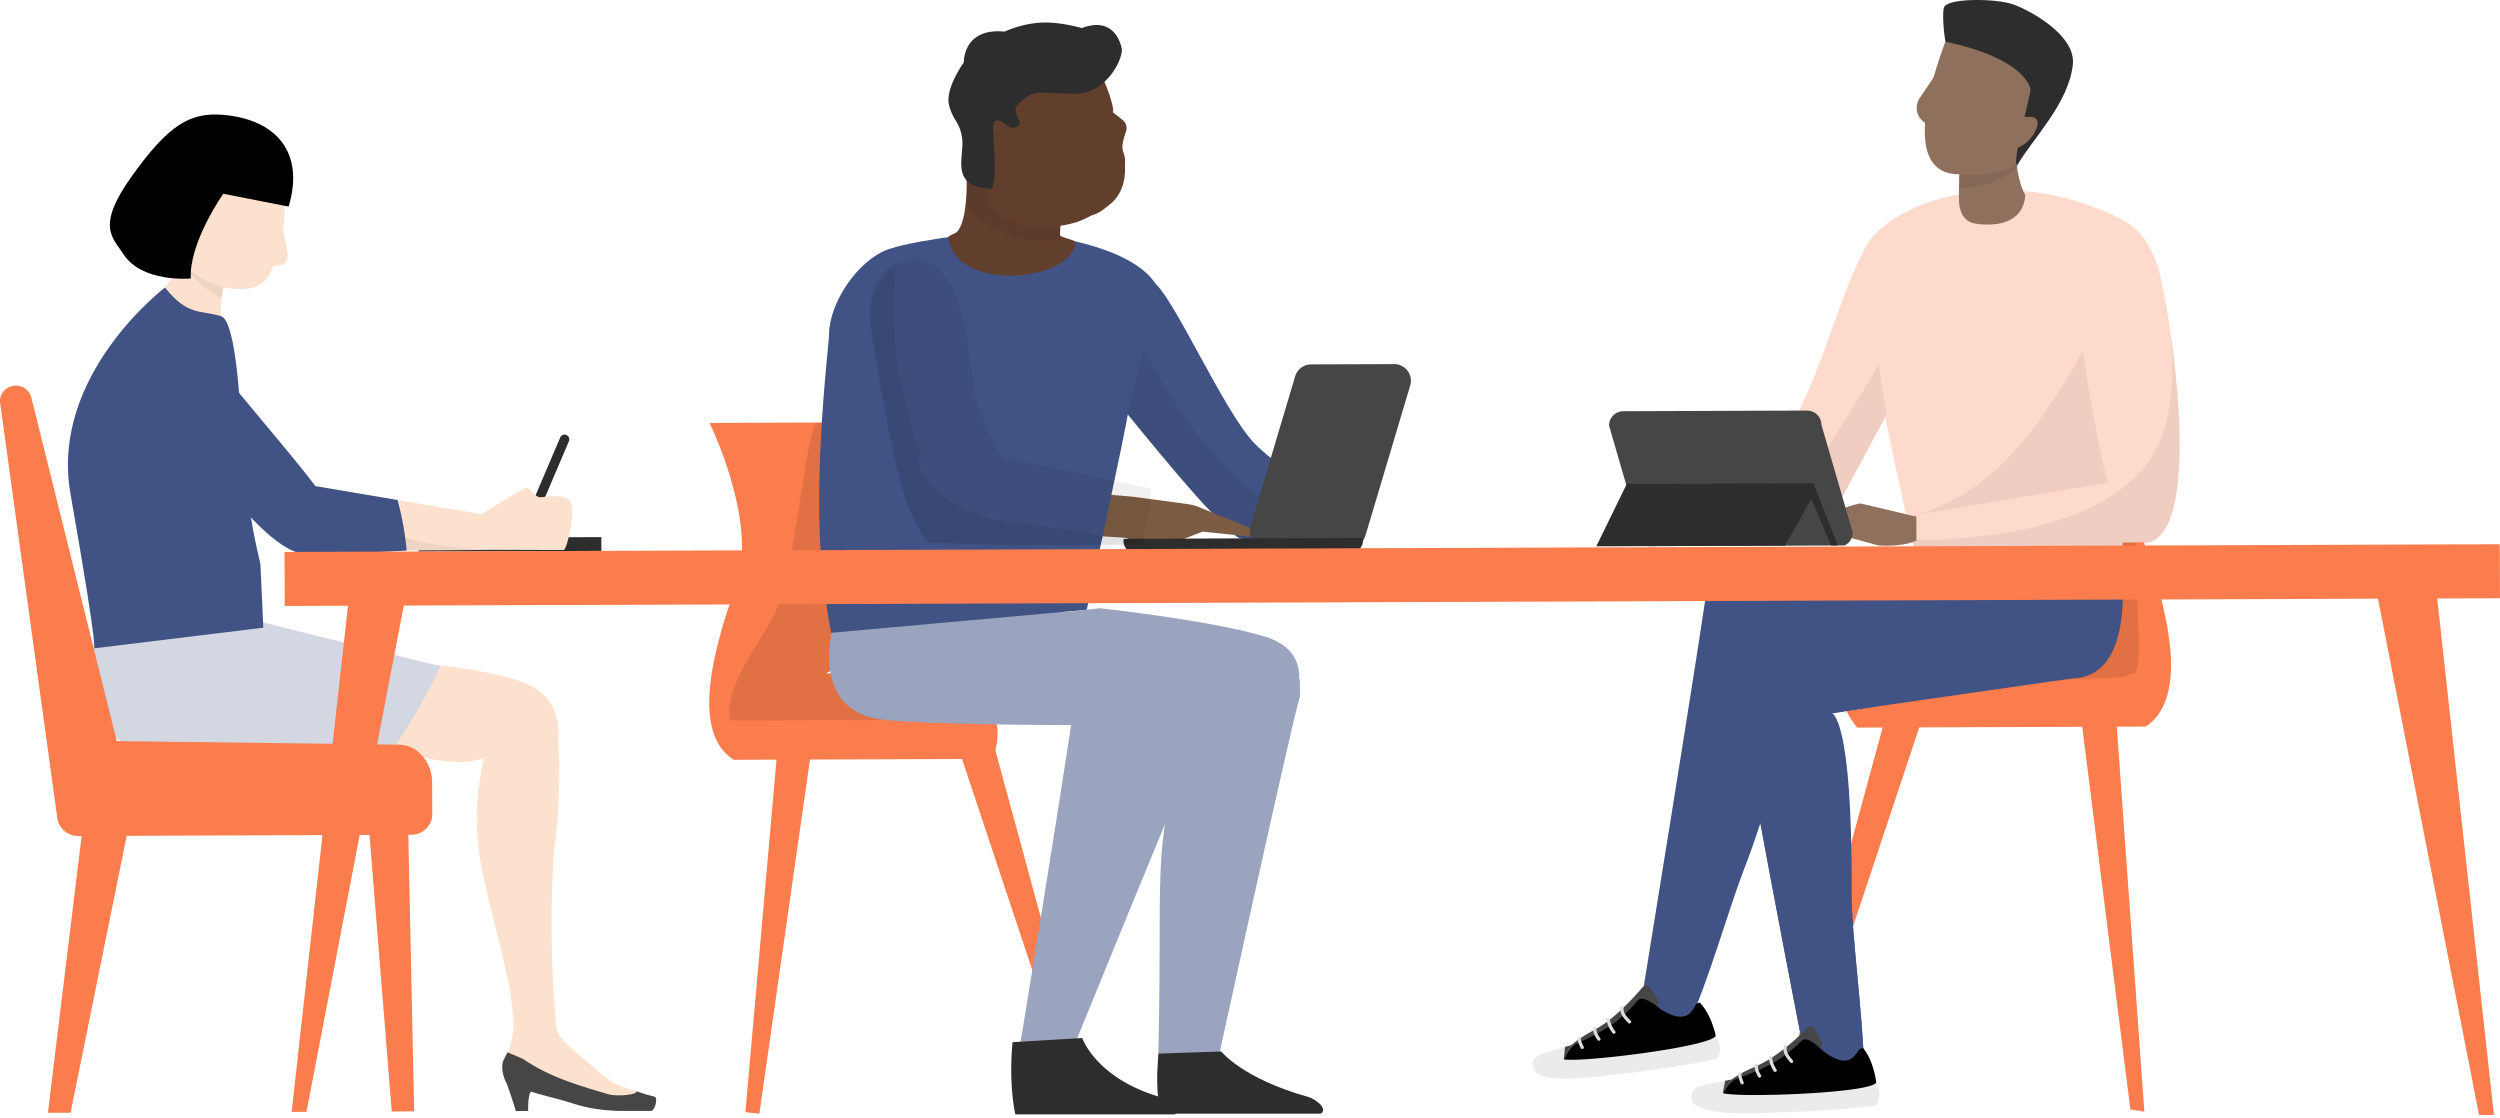 <svg xmlns="http://www.w3.org/2000/svg" width="434" height="194" fill="none"><g clip-path="url(#a)"><path fill="#fb7c4d" d="m141.626 124.775-9.8 68.554-2.426-.252 5.945-67.326zM166.108 129.05l21.38 64.254h2.458l-17.482-64.254zM333.221 126.166l-21.381 64.261h-2.457l17.482-64.261zM361.033 122.653l8.801 69.933 2.426.409-4.96-69.284z"/><path fill="#fce2ce" d="M110.433 189.419c-.328-.126-2.369-.642-3.784-1.379-1.415-.736-4.707-3.777-8.321-6.805-.922-.775-1.706-2.399-1.706-2.399-1.624-17.011-.468-30.433-.468-30.433.588-5.339.898-8.273.942-16.306-.057-.34-.158-3.312-.145-3.664.29-8.027-4.322-9.891-11.152-11.421-5.648-1.265-17.773-2.499-17.773-2.499l-4.852 15.449s2.976.051 10.065 1.518c3.525.73 5.566.931 8.024.749.954-.076 2.097-.409 2.742-.623-2.534 10.665-.537 18.799.442 22.985 2.679 11.477 4.322 15.859 4.688 23.187.126 1.675-.815 4.64-.815 4.64-1.857 2.758 9.85 6.963 15.858 8.613 4.36 1.196 12.7.913 6.268-1.605z"/><path fill="#464646" d="M112.973 192.857h-4.833a29 29 0 0 1-3.128-.158c-.101-.006-.214-.012-.315-.031a4 4 0 0 1-.398-.044c-.19-.026-.386-.044-.575-.076a3 3 0 0 1-.361-.057c-.063-.006-.126-.025-.189-.031-.265-.044-.518-.094-.771-.139a43 43 0 0 1-1.295-.289c-.316-.076-.619-.164-.929-.252a40 40 0 0 1-.96-.29c-.266-.088-.543-.17-.822-.251-.271-.089-.562-.164-.853-.252-.972-.265-2.002-.529-3.026-.812-.013-.007-.038-.007-.057-.013-.29-.075-.575-.157-.853-.233-.297-.075-.594-.164-.897-.252-.19-.056-.379-.107-.562-.163-.417.591-.461 2.172-.461 2.933 0 .252.006.416.006.416l-2.18.025a3 3 0 0 0-.1-.441c-.33-1.183-1.353-4.104-1.422-4.306 0-.006-.007-.006-.007-.012-.455-.731-1.232-2.903-.492-4.256.037-.07.107-.214.183-.366h.006q.048-.094.076-.169c.063-.126.126-.259.183-.366.013-.037.038-.075.057-.107.057-.119.088-.195.088-.195l2.667 1.133c4.062 2.752 8.005 4.174 14.822 6.145.84.246 2.173.252 3.241.132h.013s.012 0 .025-.006h.012c.228-.025.443-.057.626-.095.044-.006.095-.012.139-.031.272-.063.499-.132.651-.214.025-.006.044-.025.063-.038.126-.075.158-.17.088-.258.525.157.853.264 1.157.365.044.025.101.038.151.057.291.107 1.257.352 1.902.529.619.17.057 2.48-.657 2.48z"/><path fill="#2d2d2d" d="m104.391 93.241-31.73.11.01 2.399 31.728-.11zM98.334 75.517a.827.827 0 0 0-1.08.434L91.2 90.137a.824.824 0 0 0 .436 1.076.827.827 0 0 0 1.08-.434l6.053-14.184a.825.825 0 0 0-.436-1.077"/><path fill="#d2d7e2" d="M38.692 109.722c-7.373 1.158-14.74.686-22.29.61-.518 3.35-.506 6.252-.436 8.443.126 3.878 1.73 11.389 10.829 11.143 6.722-.182 30.8.321 41.093.598a103 103 0 0 0 8.573-14.87c-11.259-2.713-31.116-7.681-31.116-7.681s-4.404 1.392-6.653 1.744z"/><path fill="#fce2ce" d="M54.386 84.325c-4.031-1.253-7.72 4.25-7.746 6.56-.025 2.317 2.736 3.173 5.705 4.092 2.97.926 33.606.466 33.606.466 1.466-3.954-.228-5.823-.228-5.823l-31.337-5.302z"/><path fill="#000" d="M65.36 91.326a5.6 5.6 0 0 1-1.276-.888 14 14 0 0 1-1.8-1.077c-1.53-.724-2.345-1.832-2.616-3.047a3.9 3.9 0 0 1-.19-1.127l-5.099-.862c-4.03-1.253-7.72 4.25-7.745 6.56-.026 2.317 2.735 3.173 5.705 4.099 2.495.774 24.527.572 31.495.49q-1.508-.151-3.007-.295c-5.39-.51-10.614-1.36-15.467-3.853" opacity=".06"/><path fill="#415385" d="m69.025 86.805-14.273-2.41s-.025-.045-.044-.064c-3.576-4.867-17.621-21.078-20.527-25.284-1.662-2.404-3.974-3.135-6.021-3.028-2.515.133-1.055 2.046-1.517 4.514a10.8 10.8 0 0 0 .146 4.546c1.124 4.652 17.475 29.91 25.701 31.031.285.038 10.596-.037 18.108-.535-.265-2.826-.733-5.615-1.478-8.323q-.055-.225-.102-.44z"/><path fill="#fce2ce" d="m34.136 41.715-5.49 8.191c2.06 3.456 6.173 5.754 7.986 5.71a2.49 2.49 0 0 0 1.731-.724c-.233-3.979.904-6.956 2.3-11.13l-6.527-2.04z"/><path fill="#000" d="M31.616 45.474c1.706 2.87 4.094 4.873 6.861 6.264.322-2.587 1.181-4.973 2.186-7.983l-6.526-2.04z" opacity=".06"/><path fill="#fce2ce" d="m48.169 46.122-.708.044c-1.067 2.859-2.742 4.773-8.485 3.74-3.481-.63-8.94-5.055-8.94-5.055-2.199-5.68-3.658-12.68-2.748-16.262.903-3.582 9.054-8.342 15.94-5.798 5.857 2.159 6.704 11.754 5.907 17.357l.045-.057.632 3.242c.322 1.65.044 2.689-1.637 2.79z"/><path fill="#000" d="M38.787 19.939c-5.851-.504-9.566 1.806-15.884 10.62s-3.33 10.665-1.491 13.536c3.228 5.043 11.714 4.25 11.714 4.25-.342-6.208 5.635-14.713 5.635-14.713l11.347 2.235c2.856-9.507-2.287-15.148-11.315-15.922z"/><path fill="#fce2ce" d="M94.013 86.314c-1.15.17-1.814-1.467-2.47-1.63-.658-.164-9.023 5.282-9.023 5.282l3.43 5.483s11.222.044 11.879.038c.657 0 2.274-7.385 1.118-8.53-1.156-1.146-3.784-.806-4.934-.636z"/><path fill="#fb7c4d" d="M8.315 193.171c1.314 0 2.622-.012 3.936-.006l9.976-49.22-7.917.025-5.99 49.201zM64.052 143.794l3.956 49.157 3.892-.012-1.043-49.17zM376.474 62.416l-26.694.094c-13.476 37.642 5.927 47.495 5.927 47.495s-27.471-4.47-33.29 1.259c-7.114 7.014-.013 15.047-.013 15.047l50.109-.176c7.834-5.251 3.588-20.896-.638-32.89-4.234-11.993 4.599-30.823 4.599-30.823z"/><path fill="#000" d="M349.774 62.51c-13.476 37.642 5.926 47.495 5.926 47.495s-27.471-4.47-33.29 1.259c-4.22 4.162-3.437 8.682-2.103 11.672a252 252 0 0 1 29.056-4.268c4.916-.434 9.838-.705 14.766-.926 1.421-.062 3.013 0 4.41-.22.36-.057 2.179-.938 1.965-.497 1.206-1.675.707-6.611.676-8.72-.07-4.489-.487-8.959-.525-13.447-.019-2.374.013-4.785.133-7.203-.765-11.483 5.68-25.233 5.68-25.233l-26.694.095z" opacity=".1"/><path fill="#fedacc" d="M367.85 37.856c-19.788-9.966-40.335-2.707-44.226 5.477-2.471 5.194 8.927 53.218 8.927 53.218l35.627 5.71c.967-24.326 2.098-51.108 2.401-60.256.063-1.82-1.105-3.33-2.735-4.149z"/><path fill="#000" d="M353.584 73.521c-5.977 8.191-13.123 14.14-22.594 16.25.929 4.117 1.561 6.78 1.561 6.78l35.627 5.71c.841-21.147 1.801-44.133 2.243-55.792-3.336 3.393-5.433 8.008-7.613 12.176a118 118 0 0 1-9.224 14.883z" opacity=".06"/><path fill="#8f705c" d="m349.951 22.539-9.363.239s-.544 4.627-.512 11.842c0 1.725.581 3.885 2.963 4.218 2.199.309 8.087.668 8.567-4.967 0 0-2.123-3.079-1.655-11.332"/><path fill="#000" d="m349.951 22.532-9.363.24s-.449 3.853-.506 9.99c3.715-.301 7.405-1.164 10.084-3.701-.24-1.668-.367-3.815-.215-6.535z" opacity=".07"/><path fill="#8f705c" d="M357.962 8.273c-2.312-4.237-18.739-4.779-18.739-4.779s-11.663 26.001.335 26.744 10.98-3.336 10.98-3.336 10.387-13.202 7.424-18.63"/><path fill="#fedacc" d="M329.215 38.605c-6.286.844-9.117 13.977-14.411 27.135-4.663 11.597-15.568 28.192-15.568 28.192l16.383.227 19.453-36.301s-1.068-19.895-5.857-19.253"/><path fill="#000" d="M318.948 75.039c-4.138 6.742-9.085 13.302-14.854 18.956l11.518.157 11.929-22.255a96 96 0 0 1-1.352-8.757c-2.243 4.123-4.897 8.077-7.241 11.892z" opacity=".06"/><path fill="#2d2d2d" d="M349.496.762c-2.881-1.02-10.854-1.127-11.929.352-.562.775.026 6.095.228 6.139 13.003 2.738 14.626 7.46 14.696 8.316.063.775-3.273 12.818-2.344 13.196 2.717-4.715 8.921-10.709 9.698-17.52.588-5.144-7.468-9.463-10.349-10.483"/><path fill="#8f705c" d="M353.306 20.511c-.834-.503-2.951-.05-2.951-.05l-3.121 4.52c3.317 3.136 7.936-3.343 6.065-4.47z"/><path fill="#415385" d="M309.168 111.075c-7.076.491-7.102 10.514-7.108 10.621-.158 3.224 11.202 61.453 11.202 61.453l10.336 2.09c-.208-9.318-2.236-23.471-2.186-30.528.221-29.842-5.876-34.973-5.876-34.973s15.701-12.258 13.938-14.82c-1.011-1.467-19.219 6.082-20.3 6.157z"/><path fill="#415385" d="M310.337 109.665c-10.387.51-7.197 12.258-2.42 15.544l53.564-7.687s-39.627-8.417-51.138-7.857z"/><path fill="#415385" d="M339.362 97.074s-25.045-.491-34.813.938c-9.767 1.429-3.519 10.369-1.421 12.446.113.107 49.615 7.826 57.235 7.259 9.768-.73 8.037-17.13 8.037-17.13l-29.044-3.513z"/><path fill="#415385" d="M297.107 96.62c-1.024 8.89-12.921 81.794-12.921 81.794l8.82-.377c3.38-7.039 7.209-20.581 9.629-26.795 11.891-30.591 5.958-43.485 5.958-43.485s-6.546-5.552-11.48-11.137z"/><g fill="#415385" opacity=".1"><path d="M339.362 97.074s-25.045-.491-34.813.938c-9.767 1.429-3.519 10.369-1.421 12.446.113.107 49.615 7.826 57.235 7.259 9.768-.73 8.037-17.13 8.037-17.13l-29.044-3.513z"/><path d="M297.107 96.62c-1.024 8.89-12.921 81.794-12.921 81.794l8.82-.377c3.38-7.039 7.209-20.581 9.629-26.795 11.891-30.591 5.958-43.485 5.958-43.485s-6.546-5.552-11.48-11.137z"/></g><path fill="#415385" d="M314.33 107.927c-2.578-.232-6.287-.805-8.681.397-6.337 3.186-3.583 13.265-3.589 13.372-.158 3.224 11.202 61.453 11.202 61.453l10.336 2.09c-.208-9.318-2.236-23.471-2.186-30.528.221-29.842-3.329-30.862-3.329-30.862l34.901-5.653s-22.069-8.795-38.654-10.275z"/><path fill="#8f705c" d="m332.658 89.695-9.698-2.31s-1.838.377-2.685.793c-1.005.49-10.608 5.653-10.608 5.653s.259 1.285 2.173.7l7.727-1.625 6.489 1.775s4.979.485 7.556-1.347l5.011-1.158-.316-2.62-5.655.133z"/><path fill="#fedacc" d="M364.293 37.623c-7.948 1.574-.771 36.54 1.605 46.186l-33.221 5.559.019 5.427s27.294-.34 39.564-.674c.063.063.114.132.177.195 10.039-1.29 4.808-36.666 2.723-45.864-2.11-9.337-7.5-11.496-10.867-10.829"/><path fill="#000" d="M375.015 76.524c-6.116 14.266-28.084 17.055-41.592 17.22-.253 0-.493-.026-.733-.051V94.8s27.3-.34 39.57-.674c.063.063.114.133.177.195 7.708-.988 6.413-22.04 4.454-35.942.43 5.994.398 12.85-1.876 18.15z" opacity=".06"/><path fill="#464646" fill-rule="evenodd" d="M271.544 183.734c10.052-5.301 15.315-8.373 16.041-9.078q.693-.546-.113-1.631c-.316-.453-.626-.812-.796-1.146-.468-.9-1.068-1.297-2.092.164-2.451 2.77-4.7 4.816-6.747 6.126-.98.623-2.016 1.108-3.008 1.744-2.565 1.643-3.607 2.952-3.285 3.827z" clip-rule="evenodd"/><path fill="#ebebeb" fill-rule="evenodd" d="M266.129 185.22c.588 2.72 7.411 1.964 9.547 1.851.038 0 .076-.006.114-.006 5.041-.422 20.679-2.563 22.359-3.343.676-1.102.581-2.424-.303-3.979l-19.422 3.488c-1.251.232-2.363.339-3.235.346v-.019a35 35 0 0 1-3.449.245c.082-.44.417-1.347 1.042-2.373-3.709 1.064-5.358 1.555-5.869 1.863.316.095.669.177 1.042.246a12 12 0 0 1-1.074-.227c-.625.441-.922 1.071-.745 1.914z" clip-rule="evenodd"/><path fill="#000" fill-rule="evenodd" d="M297.846 179.743c-.594-2.468-1.504-4.351-2.736-5.66-.24-.051-.613.113-.84.522-.727 1.322-1.757 3.192-5.99.605q-3.032-2.512-3.942-1.549a28 28 0 0 1-3.456 3.425c-1.529 1.202-3.279 2.222-5.2 3.16-1.712.838-2.856.888-4.214 3.658 3.077.592 26.27-2.273 26.378-4.168z" clip-rule="evenodd"/><path fill="#464646" fill-rule="evenodd" d="M272.782 181.424c-.366.68-.6 1.208-.809 1.611-.303.573-.499.875-.499.875.171-1.492.215-2.165.215-2.165.783-.227 1.005-.284 1.093-.315z" clip-rule="evenodd"/><path fill="#dedede" fill-rule="evenodd" d="M274.418 180.303a.281.281 0 0 0-.562.019c.007.208.063.453.158.73.095.265.228.567.411.907a.28.28 0 0 0 .499-.258 6 6 0 0 1-.373-.838 1.8 1.8 0 0 1-.126-.573zM277.142 178.584a.283.283 0 0 0-.285-.283.28.28 0 0 0-.284.283c0 .315.032.586.152.894.113.296.303.63.612 1.077a.28.28 0 0 0 .462-.321c-.285-.409-.455-.699-.55-.957a1.8 1.8 0 0 1-.114-.693zM279.473 177.004a.29.29 0 0 0-.322-.239.28.28 0 0 0-.24.321c.05.34.145.692.309 1.07.165.372.398.768.733 1.203a.283.283 0 0 0 .398.05.28.28 0 0 0 .051-.397 5 5 0 0 1-.664-1.089 3.5 3.5 0 0 1-.265-.932zM281.867 174.958a.28.28 0 0 0-.24-.321.284.284 0 0 0-.322.239c-.076.516.038.976.303 1.429.247.428.626.844 1.093 1.297a.287.287 0 0 0 .398 0 .28.28 0 0 0 0-.396c-.435-.422-.783-.806-.998-1.178-.202-.346-.29-.692-.234-1.07" clip-rule="evenodd"/><path fill="#464646" fill-rule="evenodd" d="M299.166 189.608c10.469-4.432 15.979-7.045 16.762-7.681q.738-.49.025-1.63c-.278-.479-.556-.863-.695-1.215-.385-.938-.954-1.385-2.097-.019-2.679 2.556-5.093 4.394-7.247 5.527-1.03.542-2.104.932-3.14 1.48-2.698 1.423-3.848 2.631-3.601 3.532z" clip-rule="evenodd"/><path fill="#ebebeb" fill-rule="evenodd" d="M293.644 190.628c.354 2.758 7.216 2.581 9.351 2.65h.114c5.061 0 20.824-.799 22.568-1.429.764-1.038.79-2.361.038-3.991l-19.649 1.826c-1.264.126-2.382.138-3.254.069v-.019a33 33 0 0 1-3.462-.05c.12-.435.53-1.31 1.238-2.279-3.785.742-5.472 1.089-6.009 1.359q.465.181 1.024.334a13 13 0 0 1-1.055-.315c-.664.384-1.011.989-.904 1.845" clip-rule="evenodd"/><path fill="#000" fill-rule="evenodd" d="M325.715 187.858q-.567-3.76-2.243-5.868c-.234-.075-.619.057-.878.447-.834 1.253-2.022 3.028-6.021.095q-2.806-2.757-3.791-1.876a28 28 0 0 1-3.741 3.122c-1.63 1.071-3.456 1.933-5.446 2.707-1.775.687-2.919.643-4.511 3.287 3.014.85 26.365-.038 26.637-1.914z" clip-rule="evenodd"/><path fill="#464646" fill-rule="evenodd" d="M300.594 187.405c-.423.648-.701 1.152-.941 1.536-.348.547-.569.824-.569.824.297-1.466.398-2.14.398-2.14.796-.157 1.024-.195 1.119-.227z" clip-rule="evenodd"/><path fill="#dedede" fill-rule="evenodd" d="M302.319 186.429a.283.283 0 0 0-.272-.296.284.284 0 0 0-.297.271c-.012.207.026.459.095.742.07.271.183.586.329.939a.276.276 0 0 0 .366.151.276.276 0 0 0 .152-.366 6 6 0 0 1-.303-.862 2 2 0 0 1-.083-.579zM305.181 184.949a.28.28 0 0 0-.259-.302.28.28 0 0 0-.303.258c-.032.315-.019.586.076.907.088.308.246.648.518 1.12a.285.285 0 0 0 .385.107.285.285 0 0 0 .108-.384c-.247-.428-.392-.736-.468-1.001a1.8 1.8 0 0 1-.057-.705M307.639 183.57a.286.286 0 0 0-.297-.264.285.285 0 0 0-.265.296c.019.346.082.705.214 1.095.133.384.329.8.632 1.266.082.132.259.17.392.088a.28.28 0 0 0 .088-.39 5 5 0 0 1-.568-1.14 3.7 3.7 0 0 1-.19-.951zM310.198 181.738a.28.28 0 0 0-.209-.34.284.284 0 0 0-.341.208c-.12.504-.044.976.177 1.448.208.447.55.894.973 1.385.101.12.278.133.398.032a.28.28 0 0 0 .031-.397c-.398-.459-.707-.869-.89-1.253-.171-.359-.228-.711-.139-1.083" clip-rule="evenodd"/><path fill="#415385" d="M200.036 48.83s-11.417 12.446-7.165 19.516c0 0 16.143 20.134 18.683 21.645s2.041 3.538 4.922 3.696c2.874.157 11.359-2.078 11.359-2.078l2.686-6.252s-7.152-2.833-12.58-8.216c-5.433-5.382-14.506-26.467-17.899-28.311z"/><path fill="#000" d="M196.403 55.428a8 8 0 0 1-.164-.46c-1.858 3.513-5.977 9.475-3.81 13.076 0 0 16.143 20.134 18.683 21.645s2.04 3.538 4.921 3.695c2.875.158 12.055-1.536 12.055-1.536v-.019c-14.683-6.346-25.601-21.581-31.685-36.395z" opacity=".06"/><path fill="#fb7c4d" d="M143.3 116.987s18.436-9.173 5.332-43.654l-25.461.088s8.548 17.231 4.593 28.274-7.898 25.441-.392 30.207l44.928-.158s2.976-6.245-2.041-11.981c-5.01-5.735-26.965-2.782-26.965-2.782z"/><path fill="#000" d="M143.3 116.987s18.436-9.173 5.332-43.654h-1.143a9 9 0 0 1-1.011.29c-1.055.232-3.753-.454-4.846-.146-1.82 3.211-3.797 24.774-6.312 31.133-2.085 5.263-6.071 9.726-7.961 14.996-.575 1.612-.859 3.274-.707 4.974.025.012.095.233.17.51l46.097-.164c-.354-1.643-1.137-3.425-2.654-5.163-5.01-5.735-26.971-2.782-26.971-2.782z" opacity=".1"/><path fill="#7c5b43" d="m205.021 87.347-8.397-1.12-6.76-.574-.878 7.278 6.514.447c2.628 1.492 7.303 1.24 7.303 1.24l5.984-2.335 7.493.787c1.876.371 1.996-.882 1.996-.882s-9.622-3.972-10.627-4.344c-.846-.315-2.622-.49-2.622-.49z"/><path fill="#9aa4be" d="M206.487 110.578c-8.58-2.808-25.481-4.734-25.481-4.734l-36.411 3.009s-4.258 14.814 8.991 16.136c8.744.869 32.354.888 32.354.888s-2.716 18.276-9.458 59.217l7.689 2.097s23.952-58.922 26.302-63.486c1.232-2.399 4.448-10.363-3.986-13.121z"/><path fill="#415385" d="M173.936 40.079s-13.982 1.265-19.554 3.141c-5.573 1.876-10.45 9.557-10.45 14.751 0 1.6-1.959 16.488-1.7 32.114.177 10.772 2.06 19.769 2.06 19.769l44.365-3.992s6.691-30.634 7.354-35.193 5.409-19.201 5.409-19.201.044-9.274-27.471-11.396z"/><path fill="#623f2d" d="M186.718 42.1c-.67 6.944-21.166 8.688-22.044-.939-.006-.044-.013-.075-.013-.12 0-.012 1.415-.717 1.422-.723.082-.12.594-.517 1.036-2.072.101-.34.196-.73.284-1.183a1 1 0 0 1 .019-.164c.025-.126.051-.258.07-.396a31 31 0 0 0 .24-2.267q.007-.018.006-.038l.019-.371c0-.044.006-.076.006-.113v-.05c.064-1.071.064-2.267 0-3.62l.904.037 12.731.466 1.244.05s1.435 2.72 1.46 7.184v.516c0 .195-.006.403-.013.604a11 11 0 0 1-.025.787c0 .076-.006.107-.006.107l-.019.416c0 .044-.007.075-.007.12v.024l-.019.429c-.025.308 1.39.617 2.193.931.126.05.24.107.322.158.126.07.196.138.196.22z"/><path fill="#000" d="M184.102 37.793v.516c0 .196-.006.403-.013.605a11 11 0 0 1-.025.787c0 .075-.006.107-.006.107-.007.132-.013 1.68-.019 1.826-5.92.994-10.16-1.43-13.072-3.092-1.384-.787-3.223-2.077-3.279-3.651a1.7 1.7 0 0 1 .012-.403c-.006 0 .013-.12.038-.24q.007-.018.006-.037c.026-.139.057-.283.051-.29.303-1.347.202-1.655.253-2.67 0-.043.006-.075.006-.112 0 0 .006-.038.013-.05.12-.36.341-.693.606-1.002l12.731.466 1.245.05s1.434 2.72 1.459 7.184z" opacity=".07"/><path fill="#623f2d" d="M172.338 13.561c-4.246 4.117-1.39 19.252-1.39 19.252s.853 7.694 12.25 6.497c18.828-1.976 7.551-24.773 7.551-24.773s-15.101-4.193-18.411-.982z"/><path fill="#623f2d" d="M171.504 23.716c-.626-2.418 18.259-12.856 18.259-12.856 1.181.787 3.816 7.41 3.443 8.638l1.693 1.34c.588.467.828 1.254.582 1.965-.411 1.177-.841 2.562-.518 3.469.568 1.593.29 1.706.334 2.575.038.724.234 4.627-2.9 6.85-.556.396-1.528 1.441-3.184 1.756l-2.489 1.152"/><path fill="#464646" d="m219.862 95.09 14.405-.05a2.9 2.9 0 0 0 2.774-2.065l7.771-26.051c.556-1.858-.847-3.721-2.793-3.715l-14.405.05a2.9 2.9 0 0 0-2.773 2.065l-7.772 26.052c-.556 1.857.847 3.72 2.793 3.715"/><path fill="#2d2d2d" d="M195.051 93.97c0 1.17.96 2.115 2.129 2.109l37.315-.132a2.115 2.115 0 0 0 2.116-2.122v-.434l-41.56.144zM187.874 180.196s2.413 7.139 13.931 10.369c1.125.315 3.519 2.015 2.123 2.89h-27.667s-1.2-4.999-.48-12.535l12.099-.718zM194.754 8.518c.101 1.933-2.691 7.738-8.194 7.75-6.59.025-6.849-1.133-9.977 2.04-.751.768.253 2.266.411 2.915a.64.64 0 0 1-.341.718l-.076.044a1.6 1.6 0 0 1-1.782-.214c-.644-.536-1.516-1.121-2.009-.73-.221.176-.36.534-.36 1.202 0 .422.019.944.057 1.517.164 3.746.676 10.01-1.011 8.971-6.634-.604-3.999-5.678-4.448-8.725-.442-3.048-1.541-2.878-2.268-5.767-.72-2.903 2.565-7.404 2.565-7.404s-.189-6.044 7.051-5.351c2.799-1.184 5.2-1.6 7.291-1.574 2.035.019 4.189.44 6.141.957h.013c5.591-2.097 6.722 2.707 6.906 3.494q.007.01.006.037c.006.038.013.07.013.082a.2.2 0 0 1 .006.038z"/><path fill="#fb7c4d" d="m50.633 193.027 2.571-.007 18.373-95.587-10.31.031zM411.312 96.224l19.055 97.344 2.578-.013-10.69-97.37z"/><path fill="#fb7c4d" d="M433.964 94.48 49.393 95.819l.032 9.375 384.572-1.338z"/><path fill="#464646" d="m286.189 94.807 34.042-.12a2.48 2.48 0 0 0 1.402-2.234L316.2 73.748a2.483 2.483 0 0 0-2.502-2.474l-31.887.113a2.487 2.487 0 0 0-2.483 2.493l5.433 18.705a2.47 2.47 0 0 0 1.422 2.222z"/><path fill="#2d2d2d" d="m309.875 94.725 4.581-8.153 3.393 8.122h1.2l-4.245-10.797-32.393.113-5.295 10.829z"/><path fill="#000" d="M169.128 68.057c-.859-4.552-1.276-26.656-13.078-22.482 0 0-6.558 1.888-4.789 11.804 1.225 6.863 4.17 26.398 7.063 32.12 2.894 5.73 2.894 4.716 4.075 4.71 1.182 0 12.447.756 35.944.403l1.592-9.758-25.961-5.478s-3.987-6.767-4.852-11.326z" opacity=".06"/><path fill="#000" d="M179.452 91.105c-4.328-.396-8.997-.931-12.718-3.129-2.559-1.246-4.796-2.996-6.375-5.565-.828-1.341-.973-2.663-.676-3.822-1.258-3.336-2.047-6.931-2.799-10.016-1.826-7.555-2.338-14.996-1.352-22.658-1.428 1.02-5.289 4.482-4.278 11.464.999 6.9 4.17 26.398 7.064 32.12 2.894 5.73 2.894 4.716 4.075 4.71 1.182 0 11.695.648 35.198.302l.259-.484c-5.238-.813-10.456-1.94-15.884-2.607-.821-.1-1.668-.201-2.52-.308z" opacity=".06"/><path fill="#8f705c" d="m335.786 13.284-2.521 3.727a3.056 3.056 0 0 0 1.51 4.59l2.622.938-1.618-9.249z"/><path fill="#9aa4be" d="M219.628 110.528c-9.035-2.802-28.722-4.943-28.722-4.943l-28.273 3.224s-4.486 14.814 9.465 16.129c9.211.869 32.955.019 32.955.019s-.051.095-.133.271c6.274-1.933 12.617-2.298 19.295-2.38 1.422-3.022 3.475-9.821-4.593-12.327z"/><path fill="#9aa4be" d="M225.668 117.975c-5.781-5.149-17.576 2.67-19.358 8.569-6.912 22.847-4.202 22.62-5.352 61.1l9.623.296s13.59-62.271 15.081-67.018c.07-.227-.069-2.632.013-2.947z"/><path fill="#415385" d="M28.646 49.906S8.618 65.098 12.226 85.66c5.256 29.943 4.037 26.902 4.037 26.902l29.448-3.595-.499-11.023c-1.82-7.574-2.894-15.3-3.273-23.074-.417-8.6-1.377-19.322-3.57-19.983-3.69-1.114-5.774 0-9.723-4.98"/><path fill="#fb7c4d" d="m69.467 129.276-49.199-.623L5.44 69.013c-.316-1.34-1.643-2.228-3.058-2.04-1.504.202-2.559 1.53-2.357 2.985l9.926 72.092c.246 1.769 1.807 3.085 3.658 3.079l57.766-.208c2.028-.006 3.67-1.599 3.665-3.557l-.02-5.666c-.012-3.11-2.33-6.277-5.547-6.422z"/><path fill="#2d2d2d" d="M212.021 182.538s3.614 4.678 15.126 7.907c1.124.315 3.519 2.015 2.123 2.89h-27.667s-1.201-2.89-.48-10.426z"/></g><defs><clipPath id="a"><path fill="#fff" d="M0 0h434v193.568H0z"/></clipPath></defs></svg>